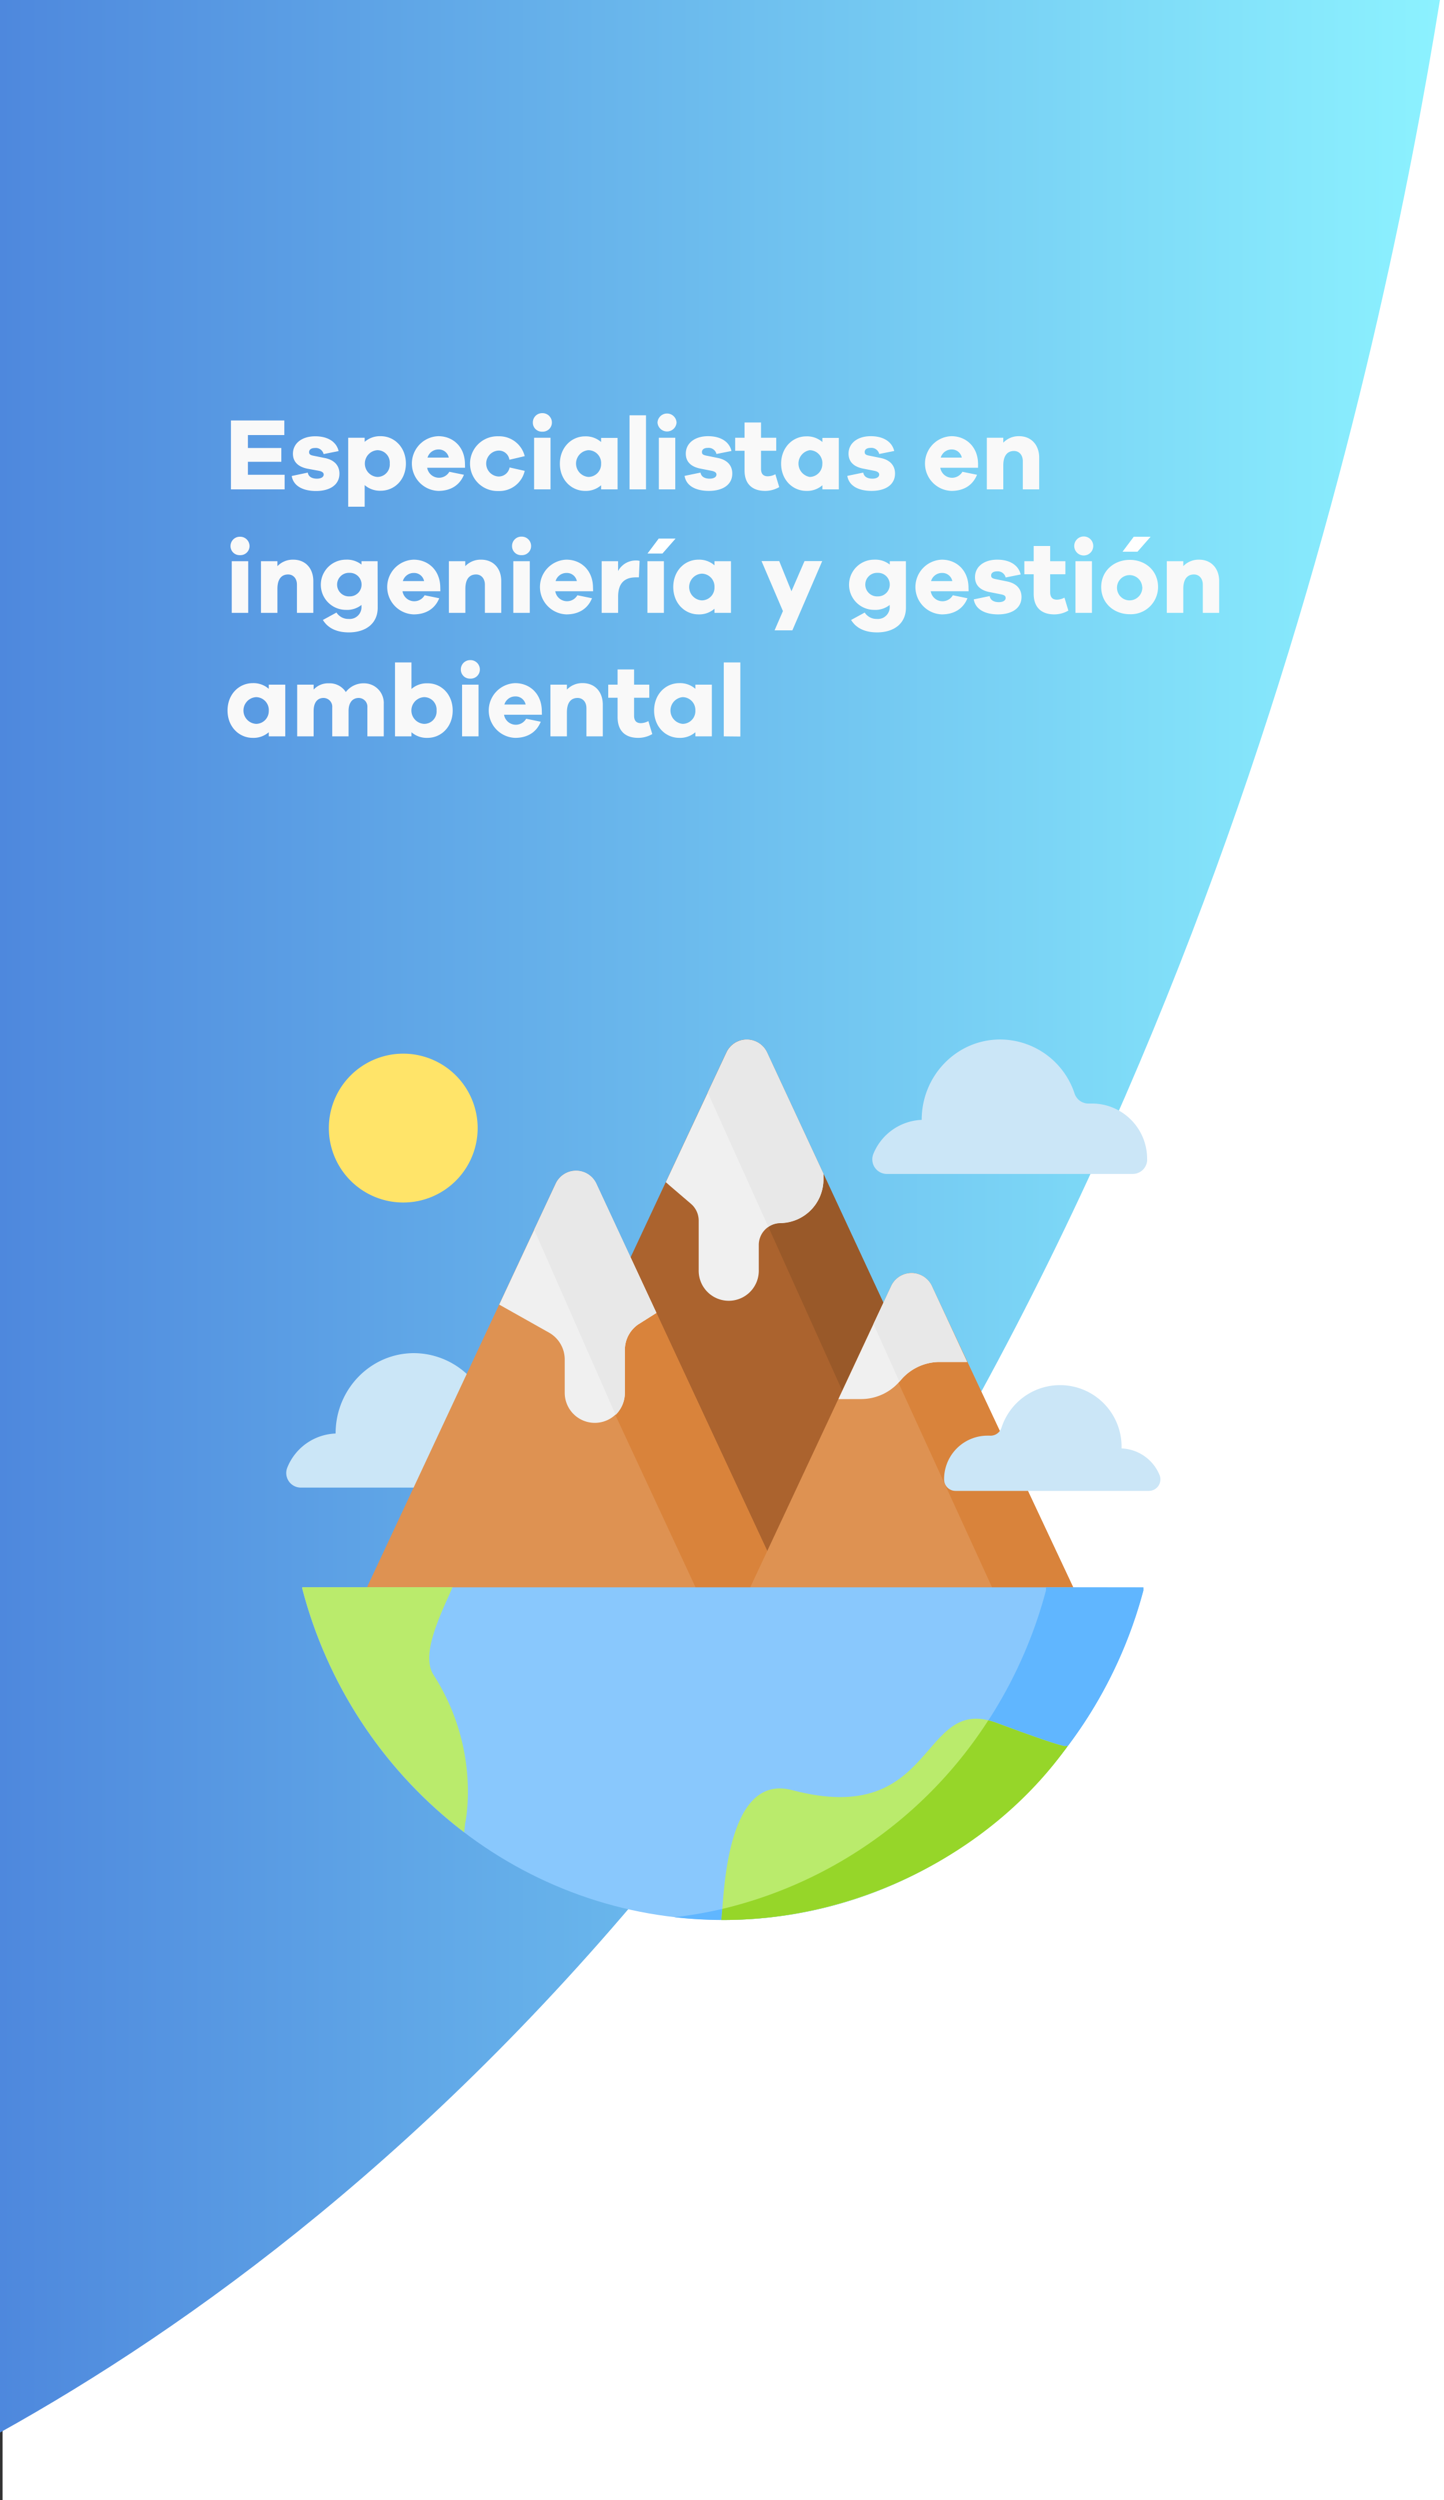 <svg id="Capa_1" data-name="Capa 1" xmlns="http://www.w3.org/2000/svg" xmlns:xlink="http://www.w3.org/1999/xlink" viewBox="0 0 425.2 736"><rect x="0" y="0" width="425.2" height="736" fill="#333333" stroke="none"/><defs><style>.cls-1{fill:#fff;}.cls-2{fill:url(#Degradado_sin_nombre_29);}.cls-3{fill:#f9f9f9;}.cls-4{fill:#cbe6f7;}.cls-5{fill:#ab632e;}.cls-6{fill:#995929;}.cls-7{fill:#de9252;}.cls-8{fill:#d9833b;}.cls-9{fill:#f0f0f0;}.cls-10{fill:#e8e8e8;}.cls-11{fill:#89c8fd;}.cls-12{fill:#60b6ff;}.cls-13{fill:#baeb6c;}.cls-14{fill:#96d629;}.cls-15{fill:#ffe469;}</style><linearGradient id="Degradado_sin_nombre_29" y1="358.03" x2="424" y2="358.03" gradientUnits="userSpaceOnUse"><stop offset="0" stop-color="#4e88dd"/><stop offset="1" stop-color="#8cf2ff"/></linearGradient></defs><title>indexPageMobile</title><rect class="cls-1" x="0.76" width="424.44" height="736"/><path class="cls-2" d="M0,716.07V0H424c-16.72,103.09-67.23,348.7-223.59,543.41C128.35,633.14,55.33,685.28,0,716.07Z"/><path class="cls-3" d="M83.81,144.06H68V123.77H83.72v4.3H73v3.81h9.84v4.06H73v3.82H83.81Z"/><path class="cls-3" d="M90.63,139.12c.21,1.31,1.39,1.79,2.69,1.79s2-.54,2-1.21c0-.52-.39-.91-1.51-1.12L90.69,138c-2.82-.51-4.43-2-4.43-4.42,0-3.12,2.7-5.15,6.55-5.15s6.3,1.73,6.9,4.36l-4.42.88a2.36,2.36,0,0,0-2.54-1.79c-1.31,0-1.73.64-1.73,1.19s.18.84,1.15,1.06l3.57.72c2.88.61,4.21,2.33,4.21,4.58,0,3.36-2.9,5.11-6.9,5.11-3.57,0-6.63-1.3-7.15-4.42Z"/><path class="cls-3" d="M119.52,136.46c0,4.81-3.39,8-7.42,8a6.83,6.83,0,0,1-4.72-1.66v6.36h-4.85V128.86h4.85v1.21a6.83,6.83,0,0,1,4.72-1.67C116.13,128.4,119.52,131.67,119.52,136.46Zm-4.75,0a3.66,3.66,0,0,0-3.67-3.94,3.95,3.95,0,0,0,0,7.88A3.65,3.65,0,0,0,114.77,136.46Z"/><path class="cls-3" d="M136.94,137.7H125.79a3.52,3.52,0,0,0,6.52,1.18l4.3.88c-1.31,3.21-4.06,4.75-7.55,4.75a8.06,8.06,0,0,1,0-16.11c4.31,0,7.76,3.09,7.85,8.06Zm-11.06-3h6.27a3,3,0,0,0-3.06-2.39A3.34,3.34,0,0,0,125.88,134.73Z"/><path class="cls-3" d="M150.06,137.61l4.45,1a7.64,7.64,0,0,1-7.76,5.93,8.06,8.06,0,1,1,0-16.11,7.74,7.74,0,0,1,7.76,5.85L150,135.34a3.13,3.13,0,0,0-3.21-2.7,3.82,3.82,0,0,0,0,7.63A3.26,3.26,0,0,0,150.06,137.61Z"/><path class="cls-3" d="M162.51,124.37a2.68,2.68,0,0,1-2.82,2.7,2.65,2.65,0,0,1-2.79-2.7,2.73,2.73,0,0,1,2.79-2.75A2.76,2.76,0,0,1,162.51,124.37Zm-5.24,19.69v-15.2h4.84v15.2Z"/><path class="cls-3" d="M181.86,144.06H177v-1.21a6.83,6.83,0,0,1-4.72,1.66c-4,0-7.42-3.24-7.42-8s3.39-8.06,7.42-8.06a6.83,6.83,0,0,1,4.72,1.67v-1.21h4.85Zm-4.85-7.6a3.79,3.79,0,0,0-3.72-3.94,3.95,3.95,0,0,0,0,7.88A3.77,3.77,0,0,0,177,136.46Z"/><path class="cls-3" d="M185.37,144.06V122.25h4.85v21.81Z"/><path class="cls-3" d="M199.22,124.37a2.81,2.81,0,0,1-5.61,0,2.81,2.81,0,0,1,5.61,0ZM194,144.06v-15.2h4.84v15.2Z"/><path class="cls-3" d="M206.27,139.12c.22,1.31,1.4,1.79,2.7,1.79s2-.54,2-1.21c0-.52-.4-.91-1.52-1.12l-3.08-.61c-2.82-.51-4.43-2-4.43-4.42,0-3.12,2.7-5.15,6.55-5.15s6.29,1.73,6.9,4.36l-4.42.88a2.36,2.36,0,0,0-2.55-1.79c-1.3,0-1.72.64-1.72,1.19s.18.84,1.15,1.06l3.57.72c2.88.61,4.21,2.33,4.21,4.58,0,3.36-2.9,5.11-6.9,5.11-3.58,0-6.64-1.3-7.15-4.42Z"/><path class="cls-3" d="M229.45,143.39a8.26,8.26,0,0,1-4.15,1.12c-3.79,0-6.06-2.06-6.06-6V132.7h-2.76v-3.84h2.76v-4.49h4.85v4.49h4.48v3.84h-4.48V138c0,1.58.75,2.21,2,2.21a5,5,0,0,0,2.22-.6Z"/><path class="cls-3" d="M247,144.06h-4.84v-1.21a6.85,6.85,0,0,1-4.73,1.66c-4,0-7.42-3.24-7.42-8s3.39-8.06,7.42-8.06a6.86,6.86,0,0,1,4.73,1.67v-1.21H247Zm-4.84-7.6a3.8,3.8,0,0,0-3.73-3.94,4,4,0,0,0,0,7.88A3.78,3.78,0,0,0,242.14,136.46Z"/><path class="cls-3" d="M254.19,139.12c.22,1.31,1.4,1.79,2.7,1.79s2-.54,2-1.21c0-.52-.4-.91-1.52-1.12l-3.09-.61c-2.81-.51-4.42-2-4.42-4.42,0-3.12,2.7-5.15,6.54-5.15s6.3,1.73,6.91,4.36l-4.42.88a2.36,2.36,0,0,0-2.55-1.79c-1.3,0-1.72.64-1.72,1.19s.18.84,1.15,1.06l3.57.72c2.88.61,4.21,2.33,4.21,4.58,0,3.36-2.9,5.11-6.9,5.11-3.58,0-6.64-1.3-7.15-4.42Z"/><path class="cls-3" d="M288,137.7H276.88a3.51,3.51,0,0,0,6.51,1.18l4.3.88c-1.3,3.21-4.05,4.75-7.54,4.75a8.06,8.06,0,0,1,0-16.11c4.3,0,7.76,3.09,7.85,8.06Zm-11.06-3h6.27a3,3,0,0,0-3.06-2.39A3.34,3.34,0,0,0,277,134.73Z"/><path class="cls-3" d="M306,134.73v9.33h-4.82v-8.3c0-1.79-1.06-3-2.6-3-1.91,0-3.15,1.31-3.15,4.24v7.06h-4.85v-15.2h4.85v1.45a6.28,6.28,0,0,1,4.66-1.91C303.6,128.4,306,130.92,306,134.73Z"/><path class="cls-3" d="M73.48,160.72a2.68,2.68,0,0,1-2.82,2.7,2.65,2.65,0,0,1-2.78-2.7A2.73,2.73,0,0,1,70.66,158,2.76,2.76,0,0,1,73.48,160.72Zm-5.24,19.69V165.2h4.85v15.21Z"/><path class="cls-3" d="M92.26,171.08v9.33H87.44v-8.3c0-1.79-1.06-3-2.6-3-1.91,0-3.15,1.3-3.15,4.24v7.06H76.84V165.2h4.85v1.46a6.28,6.28,0,0,1,4.66-1.91C89.9,164.75,92.26,167.26,92.26,171.08Z"/><path class="cls-3" d="M111.22,178.89c0,4.7-3.57,7.27-8.51,7.27-3.48,0-6.15-1.21-7.63-3.66l4-2.18a4.13,4.13,0,0,0,3.57,1.88,3.48,3.48,0,0,0,3.79-3.7v-.42a6.79,6.79,0,0,1-4.58,1.45,7.39,7.39,0,0,1,0-14.78,6.85,6.85,0,0,1,4.58,1.45v-1h4.75Zm-4.75-6.81a3.44,3.44,0,0,0-3.55-3.45,3.47,3.47,0,1,0,0,6.93A3.46,3.46,0,0,0,106.47,172.08Z"/><path class="cls-3" d="M129.67,174.05H118.52a3.51,3.51,0,0,0,6.51,1.18l4.31.88c-1.31,3.21-4.06,4.75-7.55,4.75a8.06,8.06,0,0,1,0-16.11c4.3,0,7.76,3.09,7.85,8.06Zm-11.06-3h6.27a3,3,0,0,0-3.06-2.39A3.34,3.34,0,0,0,118.61,171.08Z"/><path class="cls-3" d="M147.6,171.08v9.33h-4.82v-8.3c0-1.79-1.06-3-2.6-3-1.91,0-3.15,1.3-3.15,4.24v7.06h-4.85V165.2H137v1.46a6.28,6.28,0,0,1,4.66-1.91C145.24,164.75,147.6,167.26,147.6,171.08Z"/><path class="cls-3" d="M156.39,160.72a2.68,2.68,0,0,1-2.82,2.7,2.65,2.65,0,0,1-2.79-2.7,2.73,2.73,0,0,1,2.79-2.75A2.76,2.76,0,0,1,156.39,160.72Zm-5.24,19.69V165.2H156v15.21Z"/><path class="cls-3" d="M174.65,174.05H163.5a3.52,3.52,0,0,0,6.52,1.18l4.3.88c-1.31,3.21-4.06,4.75-7.55,4.75a8.06,8.06,0,0,1,0-16.11c4.3,0,7.75,3.09,7.84,8.06Zm-11.06-3h6.27a3,3,0,0,0-3.05-2.39A3.34,3.34,0,0,0,163.59,171.08Z"/><path class="cls-3" d="M188.34,165.11l-.21,4.85h-.88c-3.39,0-5.24,1.76-5.24,5.69v4.76h-4.84V165.2H182v2.91a5.89,5.89,0,0,1,5.24-3.12A4.19,4.19,0,0,1,188.34,165.11Z"/><path class="cls-3" d="M190.64,180.41V165.2h4.85v15.21Z"/><path class="cls-3" d="M215.24,180.41h-4.85V179.2a6.83,6.83,0,0,1-4.72,1.66c-4,0-7.42-3.24-7.42-8.05s3.39-8.06,7.42-8.06a6.83,6.83,0,0,1,4.72,1.67V165.2h4.85Zm-4.85-7.6a3.79,3.79,0,0,0-3.72-3.94,3.94,3.94,0,0,0,0,7.87A3.76,3.76,0,0,0,210.39,172.81Z"/><path class="cls-3" d="M233.32,185.56h-5.24l2.46-5.67-6.3-14.72h5.21l3.6,8.88,3.85-8.88h5.21Z"/><path class="cls-3" d="M266.76,178.89c0,4.7-3.57,7.27-8.51,7.27-3.48,0-6.15-1.21-7.63-3.66l4-2.18a4.13,4.13,0,0,0,3.57,1.88,3.48,3.48,0,0,0,3.79-3.7v-.42a6.79,6.79,0,0,1-4.58,1.45,7.39,7.39,0,0,1,0-14.78A6.85,6.85,0,0,1,262,166.2v-1h4.75ZM262,172.08a3.44,3.44,0,0,0-3.55-3.45,3.47,3.47,0,1,0,0,6.93A3.46,3.46,0,0,0,262,172.08Z"/><path class="cls-3" d="M285.21,174.05H274.06a3.51,3.51,0,0,0,6.51,1.18l4.31.88c-1.31,3.21-4.06,4.75-7.55,4.75a8.06,8.06,0,0,1,0-16.11c4.31,0,7.76,3.09,7.85,8.06Zm-11.06-3h6.27a3,3,0,0,0-3.06-2.39A3.34,3.34,0,0,0,274.15,171.08Z"/><path class="cls-3" d="M291.42,175.47c.21,1.3,1.39,1.79,2.7,1.79s2-.55,2-1.21-.39-.91-1.51-1.12l-3.09-.61c-2.82-.51-4.42-2-4.42-4.42,0-3.12,2.69-5.15,6.54-5.15s6.3,1.73,6.91,4.36l-4.43.88a2.36,2.36,0,0,0-2.54-1.79c-1.3,0-1.73.64-1.73,1.18s.19.85,1.15,1.06l3.58.73c2.88.61,4.21,2.33,4.21,4.57,0,3.37-2.91,5.12-6.91,5.12-3.57,0-6.63-1.3-7.14-4.42Z"/><path class="cls-3" d="M314.59,179.74a8.2,8.2,0,0,1-4.15,1.12c-3.78,0-6.06-2.06-6.06-6.05v-5.76h-2.75V165.2h2.75v-4.48h4.85v4.48h4.48v3.85h-4.48v5.27c0,1.58.76,2.21,2,2.21a5,5,0,0,0,2.21-.6Z"/><path class="cls-3" d="M321.92,160.72a2.8,2.8,0,0,1-5.6,0,2.8,2.8,0,0,1,5.6,0Zm-5.24,19.69V165.2h4.85v15.21Z"/><path class="cls-3" d="M341,172.81a8,8,0,0,1-8.32,8c-4.61,0-8.42-3.21-8.42-8s3.81-8,8.42-8S341,168,341,172.81Zm-4.66,0a3.72,3.72,0,1,0-3.66,3.93A3.78,3.78,0,0,0,336.37,172.81Z"/><path class="cls-3" d="M359,171.08v9.33h-4.82v-8.3c0-1.79-1.06-3-2.6-3-1.91,0-3.15,1.3-3.15,4.24v7.06h-4.85V165.2h4.85v1.46a6.26,6.26,0,0,1,4.66-1.91C356.6,164.75,359,167.26,359,171.08Z"/><path class="cls-3" d="M84,216.76H79.14v-1.21a6.83,6.83,0,0,1-4.72,1.66c-4,0-7.42-3.24-7.42-8.05s3.39-8.06,7.42-8.06a6.79,6.79,0,0,1,4.72,1.67v-1.22H84Zm-4.85-7.6a3.79,3.79,0,0,0-3.72-3.94,3.94,3.94,0,0,0,0,7.87A3.76,3.76,0,0,0,79.14,209.16Z"/><path class="cls-3" d="M113,207.25v9.51h-4.82v-8.48a2.58,2.58,0,0,0-2.54-2.82c-1.79,0-3,1.3-3,3.85v7.45H97.83v-8.48a2.58,2.58,0,0,0-2.57-2.82c-1.76,0-2.91,1.3-2.91,3.85v7.45H87.51V201.55h4.84V203a5.77,5.77,0,0,1,4.48-1.85,5.65,5.65,0,0,1,5,2.57,6.56,6.56,0,0,1,5.39-2.57A5.79,5.79,0,0,1,113,207.25Z"/><path class="cls-3" d="M133.3,209.16c0,4.81-3.39,8.05-7.42,8.05a6.83,6.83,0,0,1-4.72-1.66v1.21h-4.85V195h4.85v7.82a6.79,6.79,0,0,1,4.72-1.67C129.91,201.1,133.3,204.37,133.3,209.16Zm-4.75,0a3.66,3.66,0,0,0-3.67-3.94,3.94,3.94,0,0,0,0,7.87A3.64,3.64,0,0,0,128.55,209.16Z"/><path class="cls-3" d="M141.3,197.07a2.68,2.68,0,0,1-2.82,2.7,2.65,2.65,0,0,1-2.78-2.7,2.73,2.73,0,0,1,2.78-2.75A2.76,2.76,0,0,1,141.3,197.07Zm-5.24,19.69V201.55h4.85v15.21Z"/><path class="cls-3" d="M159.57,210.4H148.42a3.51,3.51,0,0,0,6.51,1.18l4.3.88c-1.3,3.21-4.06,4.75-7.54,4.75a8.06,8.06,0,0,1,0-16.11c4.3,0,7.75,3.09,7.85,8.06Zm-11.06-3h6.27a3,3,0,0,0-3.06-2.39A3.32,3.32,0,0,0,148.51,207.43Z"/><path class="cls-3" d="M177.5,207.43v9.33h-4.82v-8.3c0-1.79-1.06-3-2.6-3-1.91,0-3.15,1.3-3.15,4.24v7.06h-4.85V201.55h4.85V203a6.26,6.26,0,0,1,4.66-1.91C175.13,201.1,177.5,203.61,177.5,207.43Z"/><path class="cls-3" d="M192.07,216.09a8.23,8.23,0,0,1-4.15,1.12c-3.79,0-6.06-2.06-6.06-6.06V205.4H179.1v-3.85h2.76v-4.48h4.85v4.48h4.48v3.85h-4.48v5.27c0,1.57.75,2.21,2,2.21a4.9,4.9,0,0,0,2.21-.61Z"/><path class="cls-3" d="M209.61,216.76h-4.85v-1.21a6.85,6.85,0,0,1-4.73,1.66c-4,0-7.42-3.24-7.42-8.05s3.4-8.06,7.42-8.06a6.81,6.81,0,0,1,4.73,1.67v-1.22h4.85Zm-4.85-7.6a3.79,3.79,0,0,0-3.73-3.94,3.95,3.95,0,0,0,0,7.87A3.77,3.77,0,0,0,204.76,209.16Z"/><path class="cls-3" d="M213.12,216.76V195H218v21.81Z"/><polygon class="cls-1" points="330.55 162.4 334.95 162.4 338.81 158 333.85 158 330.55 162.4"/><polygon class="cls-1" points="190.66 162.95 195.06 162.95 198.92 158.55 193.96 158.55 190.66 162.95"/><path class="cls-4" d="M165.17,433.7a16.26,16.26,0,0,0-16.06-16.45c-.35,0-.69,0-1,0a4.33,4.33,0,0,1-4.38-3,23.12,23.12,0,0,0-21.82-15.92c-12.75,0-23.09,10.59-23.09,23.66h0a16,16,0,0,0-14.21,10,4.29,4.29,0,0,0,4,5.92h72.32a4.28,4.28,0,0,0,4.3-4.21Z"/><path class="cls-5" d="M172.87,397.53l41-87.66a6.59,6.59,0,0,1,12,0l40.76,87.64L221.75,500.79Z"/><path class="cls-6" d="M225.9,309.89a6.59,6.59,0,0,0-12,0L208.4,321.6l46.73,103.57,11.53-27.64Z"/><path class="cls-7" d="M105.19,473.41l58.4-124.89a6.58,6.58,0,0,1,12,0l57.88,124.36Z"/><path class="cls-8" d="M175.61,348.53a6.59,6.59,0,0,0-12,0l-7.05,15.07,50.87,109.3-102.17.42,0,.1,128.29-.52Z"/><path class="cls-7" d="M219.14,471.07l43.26-92.44a6.59,6.59,0,0,1,12,0l43.82,93.46Z"/><path class="cls-8" d="M274.41,378.65a6.59,6.59,0,0,0-12,0l-5.48,11.73,38.37,83.84h24Z"/><path class="cls-9" d="M161.7,392.31a9.1,9.1,0,0,1,4.59,7.94V410A8.85,8.85,0,1,0,184,410V397.41a9.11,9.11,0,0,1,3.93-7.53l5.36-3.39-17.66-38a6.59,6.59,0,0,0-12,0L147,384.05l.28.15Z"/><path class="cls-9" d="M203.47,354.38a6.55,6.55,0,0,1,2.27,5v14.39a8.85,8.85,0,1,0,17.69,0v-7.2a6.43,6.43,0,0,1,6.35-6.51,12.85,12.85,0,0,0,12.69-13v-1.51L225.9,309.89a6.59,6.59,0,0,0-12,0L196.05,348l1.3,1.14Z"/><path class="cls-10" d="M229.78,360a12.85,12.85,0,0,0,12.69-13v-1.5L225.9,309.89a6.59,6.59,0,0,0-12,0L208.4,321.6l17.84,39.55A6.2,6.2,0,0,1,229.78,360Z"/><path class="cls-9" d="M253.61,411.85a15,15,0,0,0,11.53-5.47,15,15,0,0,1,11.53-5.45h8.11l-10.37-22.28a6.59,6.59,0,0,0-12,0l-15.54,33.22Z"/><path class="cls-10" d="M276.67,400.93h8.11l-10.37-22.28a6.59,6.59,0,0,0-12,0l-5.2,11.11,7.64,17c.1-.12.2-.23.3-.36A15,15,0,0,1,276.67,400.93Z"/><path class="cls-10" d="M175.61,348.53a6.59,6.59,0,0,0-12,0L157.29,362l24,54.52A9.14,9.14,0,0,0,184,410V397.41a9.13,9.13,0,0,1,3.93-7.54l5.36-3.38Z"/><path class="cls-11" d="M89,467.27H336.66v.89c-14.84,55.93-64.63,97-123.78,97-59.33,0-109.25-41.38-123.91-97.57Z"/><path class="cls-12" d="M308,467.27v.89c-13.62,51.34-56.7,90.2-109.43,96.22a125.93,125.93,0,0,0,14.34.82c59.15,0,108.94-41.11,123.78-97v-.89Z"/><path class="cls-13" d="M127.67,493.06c-3.28-5.12.26-14.07,4.72-23.83l.86-2H89v.36a132.08,132.08,0,0,0,47.69,71.79l.27-2.59S141.87,515.26,127.67,493.06Z"/><path class="cls-13" d="M293.39,507.15c-22.81-8.5-17.28,31.15-60.12,19.82-18.78-5-20,28.32-20.73,36.82l-.15,1.41h.49c41.28,0,78-20,101.46-51.13l-.57-.19S316.19,515.65,293.39,507.15Z"/><path class="cls-13" d="M307.18,522.74l-.08.09Z"/><path class="cls-14" d="M293.39,507.16a22.07,22.07,0,0,0-2.38-.74,128.43,128.43,0,0,1-78.33,55.52c-.05.7-.1,1.33-.14,1.85l-.15,1.41c39.19.15,79-19,101.95-51.13l-.57-.19S316.19,515.65,293.39,507.16Z"/><path class="cls-4" d="M337.78,341.3a16.26,16.26,0,0,0-16-16.45c-.35,0-.7,0-1,0a4.31,4.31,0,0,1-4.38-3A23.14,23.14,0,0,0,294.49,306c-12.75,0-23.09,10.59-23.09,23.66h0a16.08,16.08,0,0,0-14.22,10,4.29,4.29,0,0,0,4,5.92h72.32a4.27,4.27,0,0,0,4.3-4.21Z"/><path class="cls-4" d="M278,435.57a12.79,12.79,0,0,1,12.63-12.95l.79,0a3.4,3.4,0,0,0,3.47-2.31,18.12,18.12,0,0,1,35.36,6.07h0a12.65,12.65,0,0,1,11.19,7.83,3.39,3.39,0,0,1-3.15,4.67h-56.9A3.36,3.36,0,0,1,278,435.6Z"/><path class="cls-15" d="M140.65,332.08a21.91,21.91,0,1,1-21.9-21.91A21.91,21.91,0,0,1,140.65,332.08Z"/></svg>